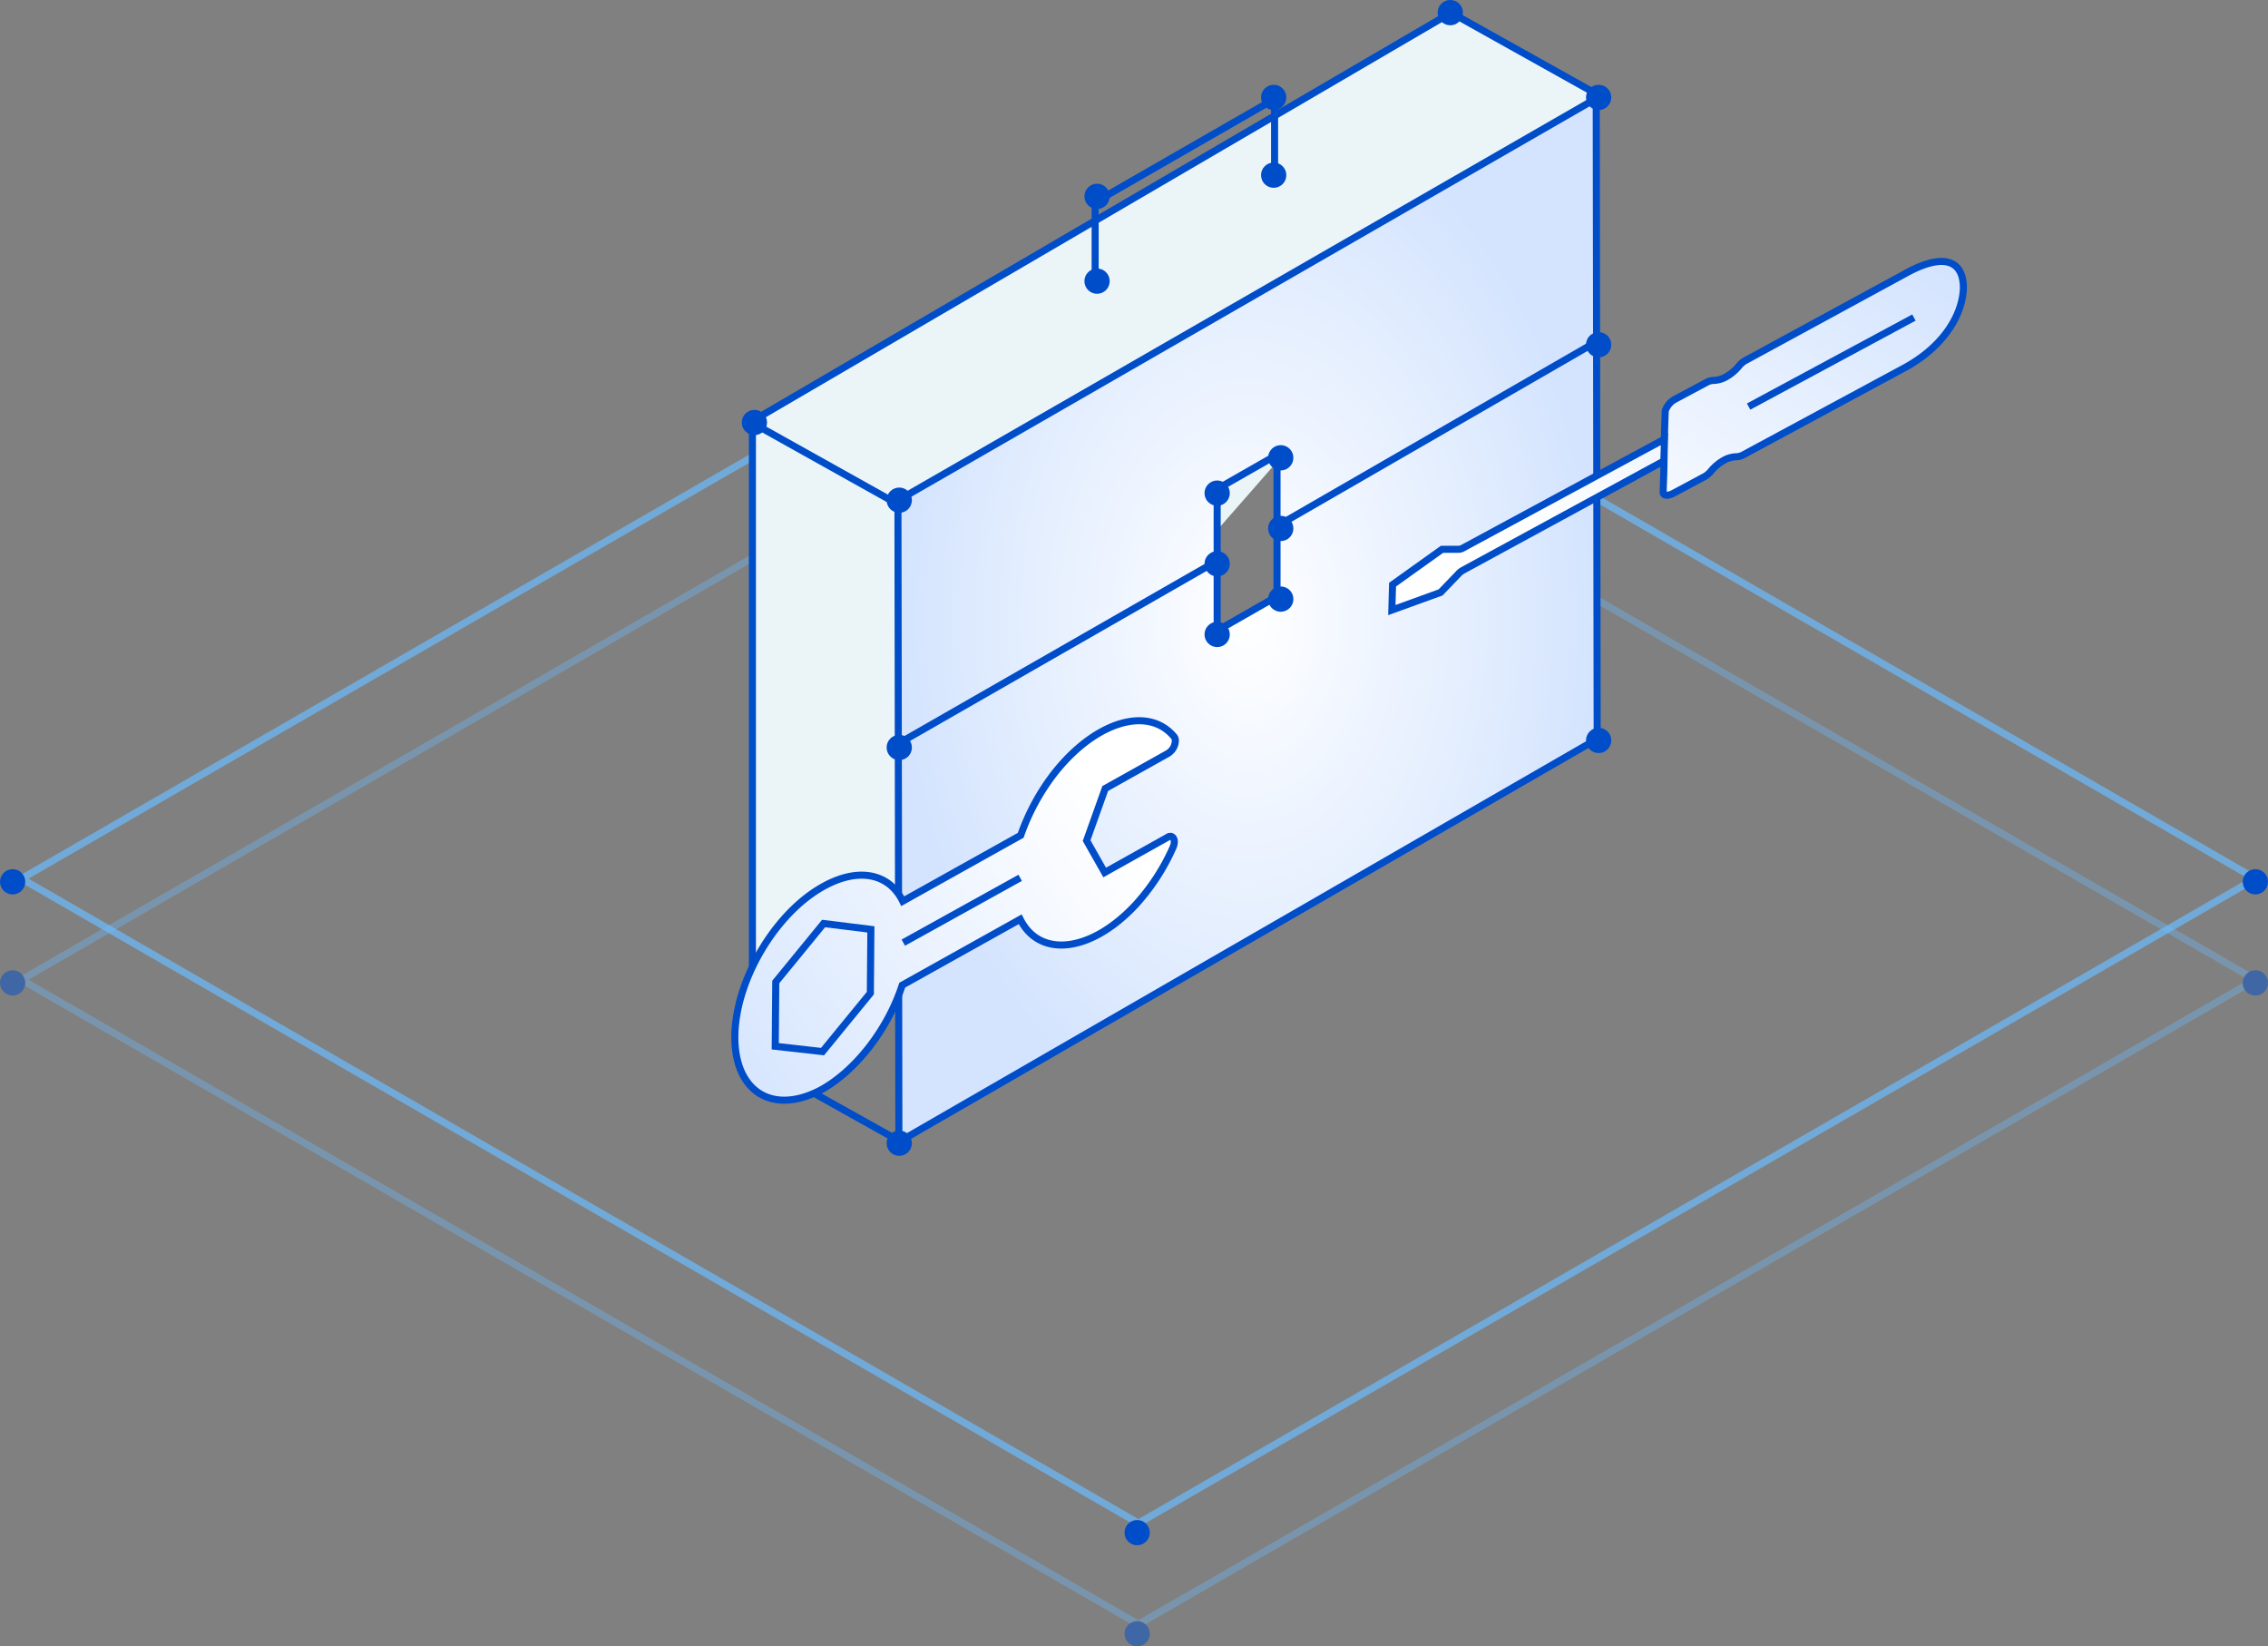 <svg xmlns="http://www.w3.org/2000/svg" xmlns:xlink="http://www.w3.org/1999/xlink" viewBox="0 0 321.043 233.002"><rect x="0" y="0" width="321.043" height="233.002" fill="#808080" stroke="none"/><defs><style>.a,.f,.g{fill:none;}.a{stroke:#6bbdff;opacity:0.7;}.a,.e,.f,.h,.i,.j{stroke-miterlimit:10;}.b{fill:#004dc9;}.c{opacity:0.5;}.d{fill:#ebf5f8;}.d,.e,.f,.g,.h,.i,.j{stroke:#004dc9;}.e{fill:url(#a);}.h{fill:url(#b);}.i{fill:url(#c);}.j{fill:url(#d);}</style><radialGradient id="a" cx="0.5" cy="0.5" r="0.5" gradientUnits="objectBoundingBox"><stop offset="0" stop-color="#fff"/><stop offset="1" stop-color="#d4e4fe"/></radialGradient><linearGradient id="b" x1="0.891" y1="0.307" x2="0" y2="0.894" gradientUnits="objectBoundingBox"><stop offset="0" stop-color="#fff"/><stop offset="1" stop-color="#d7e6fe"/></linearGradient><linearGradient id="c" y1="0.869" x2="0.815" y2="0.36" gradientUnits="objectBoundingBox"><stop offset="0" stop-color="#fff" stop-opacity="0.702"/><stop offset="1" stop-color="#d7e6fe"/></linearGradient><linearGradient id="d" x1="0.211" y1="0.793" x2="1" y2="0.083" xlink:href="#a"/></defs><g transform="translate(-1243.979 -3280.998)"><g transform="translate(1243.979 3311)"><path class="a" d="M159.107,183.032,1,91.816,159.107.6,317.214,91.816l-90.582,52.259Z" transform="translate(2.041 2.53)"/><circle class="b" cx="1.789" cy="1.789" r="1.789" transform="translate(159.18 185.114)"/><circle class="b" cx="1.789" cy="1.789" r="1.789" transform="translate(159.18 0)"/><circle class="b" cx="1.789" cy="1.789" r="1.789" transform="translate(0 93.004)"/><circle class="b" cx="1.789" cy="1.789" r="1.789" transform="translate(317.466 93.004)"/></g><g class="c" transform="translate(1243.979 3325.309)"><path class="a" d="M159.107,183.032,1,91.816,159.107.6,317.214,91.816l-90.582,52.259Z" transform="translate(2.041 2.53)"/><circle class="b" cx="1.789" cy="1.789" r="1.789" transform="translate(159.18 185.114)"/><circle class="b" cx="1.789" cy="1.789" r="1.789" transform="translate(159.18 0)"/><circle class="b" cx="1.789" cy="1.789" r="1.789" transform="translate(0 93.004)"/><circle class="b" cx="1.789" cy="1.789" r="1.789" transform="translate(317.466 93.004)"/></g><path class="d" d="M427.225,5915.44l-20.84-11.646-98.9,57.782v90.536" transform="translate(1043 -2621)"/><g transform="translate(1370.414 3294.931)"><g transform="translate(0.672 0)"><path class="e" d="M.7,57.786l.134,90.776L99.679,91.542,99.545.9ZM32.976,38.824ZM54.359,71.369l-8.472,4.841V56.173l8.472-4.841Z" transform="translate(-0.7 -0.9)"/></g><line class="f" y1="26.224" x2="45.455" transform="translate(54.331 34.293)"/><line class="f" y1="26.359" x2="45.993" transform="translate(0 65.359)"/><circle class="b" cx="1.79" cy="1.79" r="1.79" transform="translate(-0.932 55.066)"/><circle class="b" cx="1.79" cy="1.79" r="1.79" transform="translate(44.068 64.066)"/><circle class="b" cx="1.79" cy="1.79" r="1.79" transform="translate(53.068 59.066)"/><circle class="b" cx="1.79" cy="1.79" r="1.79" transform="translate(53.068 49.066)"/><circle class="b" cx="1.79" cy="1.79" r="1.79" transform="translate(44.068 54.066)"/><circle class="b" cx="1.79" cy="1.79" r="1.79" transform="translate(53.068 69.066)"/><circle class="b" cx="1.79" cy="1.79" r="1.79" transform="translate(44.068 74.066)"/><circle class="b" cx="1.79" cy="1.79" r="1.79" transform="translate(98.068 -1.934)"/><circle class="b" cx="1.79" cy="1.79" r="1.79" transform="translate(77.068 -13.934)"/><circle class="b" cx="1.79" cy="1.79" r="1.79" transform="translate(52.068 9.066)"/><circle class="b" cx="1.79" cy="1.79" r="1.79" transform="translate(27.068 24.066)"/><circle class="b" cx="1.79" cy="1.79" r="1.79" transform="translate(27.068 12.066)"/><circle class="b" cx="1.79" cy="1.79" r="1.79" transform="translate(52.068 -1.934)"/><circle class="b" cx="1.79" cy="1.79" r="1.79" transform="translate(-0.932 90.066)"/><circle class="b" cx="1.79" cy="1.79" r="1.79" transform="translate(98.068 33.066)"/><circle class="b" cx="1.79" cy="1.79" r="1.79" transform="translate(-0.932 146.066)"/><circle class="b" cx="1.79" cy="1.79" r="1.79" transform="translate(98.068 89.066)"/></g><path class="g" d="M427.225,5915.44l-20.84-11.646" transform="translate(944 -2473)"/><path class="g" d="M427.225,5915.44l-20.84-11.646" transform="translate(944 -2563)"/><path class="f" d="M25.9,11.9V.9L.5,15.5V26.4" transform="translate(1398.5 3294.1)"/><circle class="b" cx="1.789" cy="1.789" r="1.789" transform="translate(1348.979 3339.004)"/><circle class="b" cx="1.789" cy="1.789" r="1.789" transform="translate(1348.979 3429.004)"/><g transform="translate(1347.501 3382.555)"><g transform="translate(0.499 0.445)"><path class="h" d="M24.192,37.867l16.7-9.326C43.672,34.107,50.968,33.2,57.21,26.51a30.223,30.223,0,0,0,5.34-8.2c.3-.752.15-1.354-.3-1.5a.716.716,0,0,0-.526.15l-8.875,4.964-2.557-4.513,2.632-7.371L61.8,5.074a2.185,2.185,0,0,0,1.053-1.805.877.877,0,0,0-.15-.526C59.016-1.77,51.419.562,45.628,8.008a31.166,31.166,0,0,0-4.663,8.65l-16.7,9.326C22.312,22,17.949,21.17,13.06,23.878,6.216,27.638.575,37.19.5,45.088S5.915,56.37,12.835,52.609C17.648,49.9,22.161,44.11,24.192,37.867Z" transform="translate(-0.499 -0.445)"/></g><g transform="translate(6.216 29.143)"><path class="f" d="M8.1,55.974l.075-9.1L14.944,38.6l6.694.827-.075,9.026-6.769,8.273Z" transform="translate(-8.1 -38.6)"/></g><g transform="translate(24.342 22.674)"><path class="i" d="M48.747,30,32.2,39.176" transform="translate(-32.2 -30)"/></g></g><g transform="translate(1440.5 3317.639)"><path class="j" d="M39,30.1,38.9,33c0,.5.6.6,1.4.2l4.3-2.3a3.126,3.126,0,0,0,1.1-.9,6.549,6.549,0,0,1,1.8-1.5,3.777,3.777,0,0,1,1.8-.5,2.236,2.236,0,0,0,1-.3L73.1,15.4c5.5-3,8.1-7.4,8.3-11.1.1-3.7-2.3-5.4-7.9-2.4L50.7,14.3a3.126,3.126,0,0,0-1.1.9,6.549,6.549,0,0,1-1.8,1.5,3.777,3.777,0,0,1-1.8.5,2.236,2.236,0,0,0-1,.3l-4.3,2.3a2.965,2.965,0,0,0-1.5,1.7l-.1,2.9ZM.5,49.7l.1-3.6,7-5H10a1.421,1.421,0,0,0,.6-.2L39.1,25.5,39,28.6,10.5,44.1a2.651,2.651,0,0,0-.6.5L7.4,47.2Z"/><line class="f" y1="12.6" x2="23.4" transform="translate(51 8.3)"/></g></g></svg>